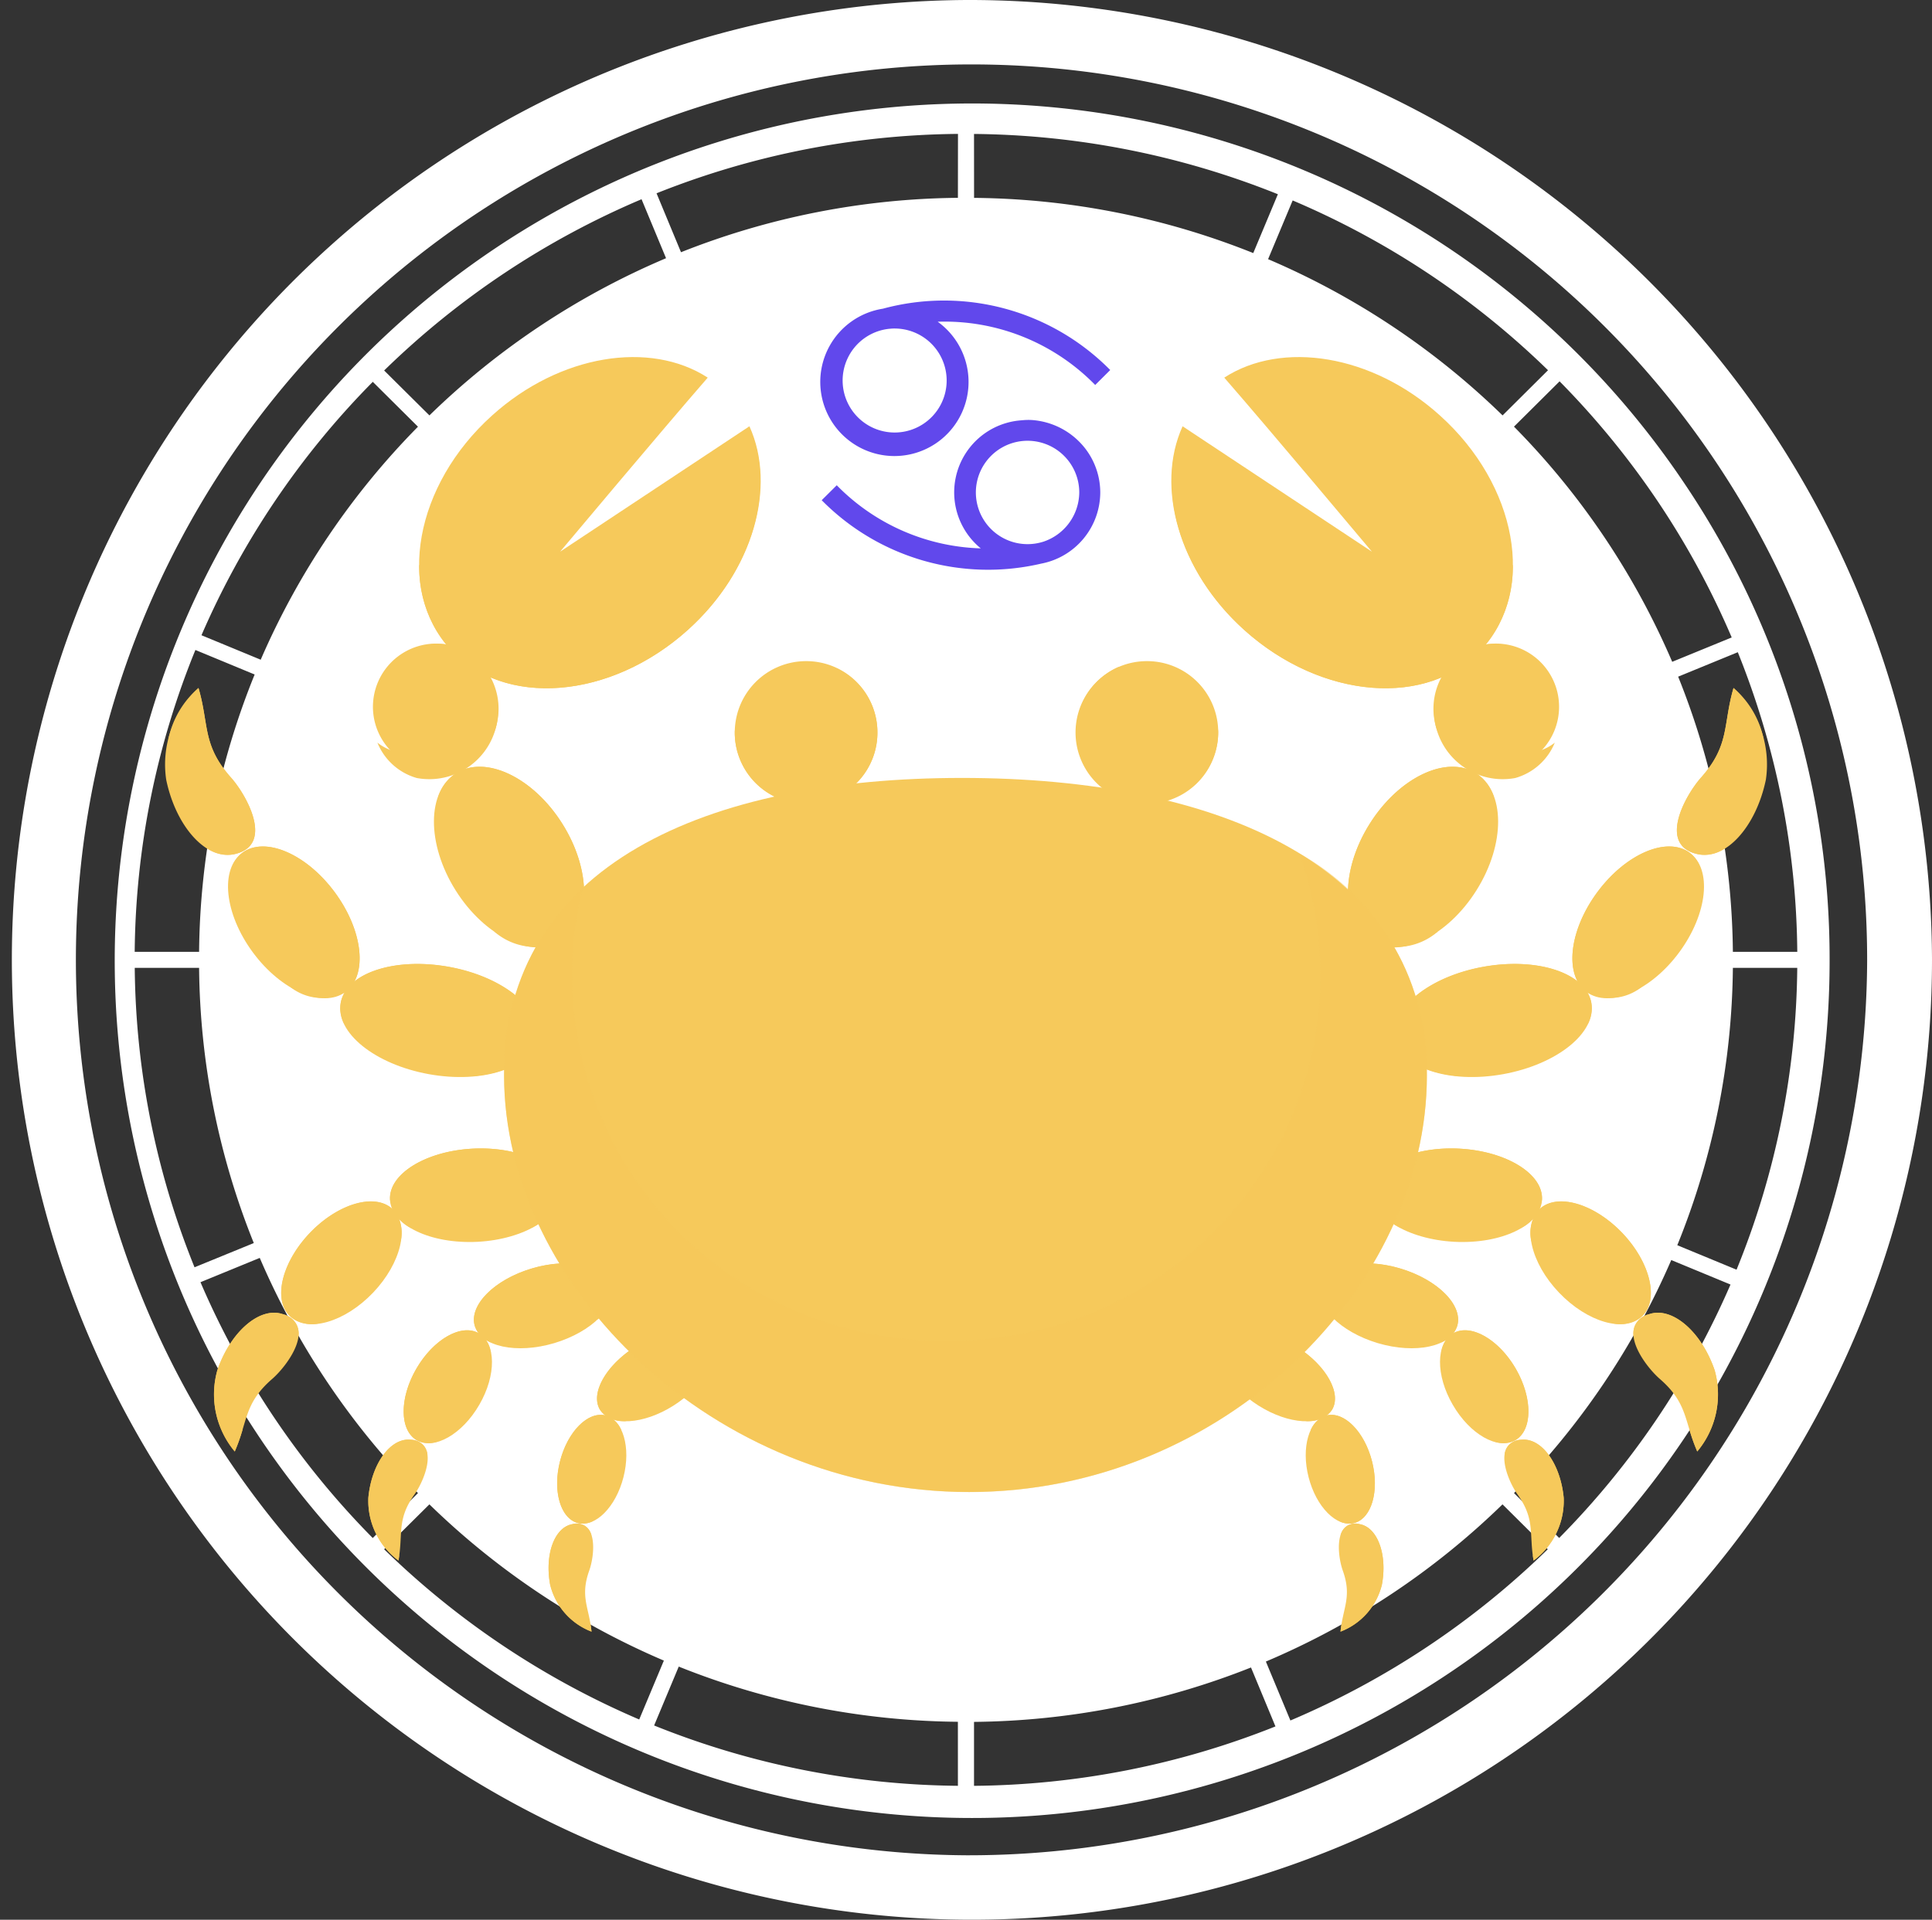 <svg id="Group_22353" data-name="Group 22353" xmlns="http://www.w3.org/2000/svg" width="80.494" height="80" viewBox="0 0 80.494 80">
  <rect x="0" y="0" width="80.494" height="80" fill="#333333" stroke="none"/>
  <g id="Group_6252" data-name="Group 6252" transform="translate(0 0)">
    <g id="Group_6251" data-name="Group 6251">
      <path id="Path_2526" data-name="Path 2526" d="M444.442,56.293a35.724,35.724,0,1,0,6.145,20A35.429,35.429,0,0,0,444.442,56.293Zm-43.353-11.7,1.02,2.456A32,32,0,0,0,392.25,53.6l-1.886-1.872A34.769,34.769,0,0,1,401.089,44.591Zm-11.2,7.606,1.884,1.872a31.81,31.81,0,0,0-6.552,9.71l-2.468-1.02A34.494,34.494,0,0,1,389.892,52.2ZM382.5,63.375l2.469,1.022a31.424,31.424,0,0,0-2.315,11.558h-2.683A34.074,34.074,0,0,1,382.5,63.375Zm-2.529,13.247h2.683a31.439,31.439,0,0,0,2.279,11.468L382.464,89.1A34.056,34.056,0,0,1,379.973,76.622Zm2.739,13.1,2.471-1.013a31.777,31.777,0,0,0,6.592,9.8l-1.884,1.873A34.506,34.506,0,0,1,382.712,89.722Zm7.652,11.129,1.887-1.872a31.981,31.981,0,0,0,9.769,6.511l-1.027,2.454A34.821,34.821,0,0,1,390.364,100.851Zm23.907,9.857a34.625,34.625,0,0,1-12.657-2.514l1.026-2.454a32.008,32.008,0,0,0,11.63,2.3Zm0-66.175A32.005,32.005,0,0,0,402.732,46.8l-1.019-2.456a34.633,34.633,0,0,1,12.559-2.475ZM449.24,75.955h-2.683a31.449,31.449,0,0,0-2.28-11.468l2.485-1.019A34.135,34.135,0,0,1,449.24,75.955Zm-5.909-18.916a34.334,34.334,0,0,1,3.177,5.814l-2.479,1.015a31.752,31.752,0,0,0-6.592-9.8l1.9-1.888A34.709,34.709,0,0,1,443.331,57.039Zm-4.476-5.322L436.962,53.6a31.976,31.976,0,0,0-9.77-6.511l1.024-2.447A34.637,34.637,0,0,1,438.855,51.717ZM414.94,41.871A34.771,34.771,0,0,1,427.6,44.383l-1.026,2.452a32.018,32.018,0,0,0-11.632-2.3Zm0,68.838v-2.665a32.046,32.046,0,0,0,11.54-2.267l1.019,2.456A34.634,34.634,0,0,1,414.94,110.709Zm13.182-2.722L427.1,105.53a32.015,32.015,0,0,0,9.859-6.551l1.885,1.872A34.775,34.775,0,0,1,428.122,107.986Zm11.2-7.606-1.884-1.873a31.824,31.824,0,0,0,6.552-9.71l2.468,1.021A34.518,34.518,0,0,1,439.32,100.38ZM446.71,89.2l-2.469-1.02a31.465,31.465,0,0,0,2.316-11.559h2.682A34.062,34.062,0,0,1,446.71,89.2Z" transform="translate(-374.359 -36.289)" fill="#fff"/>
      <path id="Path_2527" data-name="Path 2527" d="M413.52,35.176a40,40,0,1,0,40.246,40A40.124,40.124,0,0,0,413.52,35.176Zm0,77.314a37.315,37.315,0,1,1,37.544-37.315A37.431,37.431,0,0,1,413.52,112.49Z" transform="translate(-373.272 -35.176)" fill="#fff"/>
    </g>
  </g>
  <g id="Group_6291" data-name="Group 6291" transform="translate(6.868 14.88)">
    <g id="Group_6255" data-name="Group 6255" transform="translate(23.745 12.671)">
      <g id="Group_6253" data-name="Group 6253">
        <path id="Path_2528" data-name="Path 2528" d="M417.627,72.914a2.972,2.972,0,1,1-2.972-2.954A2.963,2.963,0,0,1,417.627,72.914Z" transform="translate(-411.683 -69.96)" fill="#f6c95b"/>
        <path id="Path_2529" data-name="Path 2529" d="M415.957,70.352a2.457,2.457,0,0,1-.221,3.191,2.5,2.5,0,0,1-3.484,0l-.109-.109a2.349,2.349,0,0,1-.441-.628c0,.064-.019.124-.019.189a2.972,2.972,0,1,0,4.274-2.643Z" transform="translate(-411.683 -70.041)" fill="#f6c95b" style="mix-blend-mode: multiply;isolation: isolate"/>
      </g>
      <g id="Group_6254" data-name="Group 6254" transform="translate(14.198)">
        <path id="Path_2530" data-name="Path 2530" d="M435.442,72.914a2.972,2.972,0,1,1-2.972-2.954A2.963,2.963,0,0,1,435.442,72.914Z" transform="translate(-429.498 -69.96)" fill="#f6c95b"/>
        <path id="Path_2531" data-name="Path 2531" d="M433.278,74.13a2.461,2.461,0,0,1-1.966-3.876,2.958,2.958,0,1,0,4.13,2.721c0-.067-.016-.13-.02-.2A2.227,2.227,0,0,1,433.278,74.13Z" transform="translate(-429.498 -70.021)" fill="#f6c95b" style="mix-blend-mode: multiply;isolation: isolate"/>
      </g>
    </g>
    <g id="Group_6271" data-name="Group 6271" transform="translate(41.934)">
      <g id="Group_6269" data-name="Group 6269">
        <g id="Group_6262" data-name="Group 6262">
          <g id="Group_6256" data-name="Group 6256">
            <path id="Path_2532" data-name="Path 2532" d="M444.641,77.9c-1.213,1.933-1.2,4.119.029,4.882s3.211-.187,4.424-2.12,1.2-4.12-.029-4.882S445.855,75.963,444.641,77.9Z" transform="translate(-436.38 -58.443)" fill="#f6c95b"/>
            <path id="Path_2533" data-name="Path 2533" d="M448.334,72.566a2.634,2.634,0,1,0,1.786-3.435A2.757,2.757,0,0,0,448.334,72.566Z" transform="translate(-437.291 -57.099)" fill="#f6c95b"/>
            <path id="Path_2534" data-name="Path 2534" d="M442.862,62.072s-4.281-5.106-6.151-7.252c2.4-1.556,6.161-.972,8.984,1.575,3.224,2.9,4.009,7.259,1.759,9.727s-6.692,2.115-9.913-.79c-2.736-2.464-3.708-5.971-2.566-8.485Z" transform="translate(-434.506 -53.963)" fill="#f6c95b"/>
          </g>
          <g id="Group_6257" data-name="Group 6257" transform="translate(9.303 13.79)">
            <path id="Path_2535" data-name="Path 2535" d="M449.874,86.015c2.255-.409,4.269.259,4.5,1.495s-1.418,2.568-3.673,2.976-4.269-.259-4.5-1.494S447.617,86.425,449.874,86.015Z" transform="translate(-446.179 -74.393)" fill="#f6c95b"/>
            <path id="Path_2536" data-name="Path 2536" d="M456.5,81.63c1.18-1.606,2.9-2.35,3.852-1.663s.755,2.547-.426,4.151-2.907,2.35-3.853,1.663S455.319,83.236,456.5,81.63Z" transform="translate(-448.066 -73.107)" fill="#f6c95b"/>
            <path id="Path_2537" data-name="Path 2537" d="M463.294,71.373c-.446,1.533-.145,2.375-1.352,3.732-.663.745-1.835,2.851-.107,3.2,1.15.232,2.4-1.158,2.806-3.107A4.341,4.341,0,0,0,463.294,71.373Z" transform="translate(-449.174 -71.373)" fill="#f6c95b"/>
          </g>
          <g id="Group_6261" data-name="Group 6261" transform="translate(2.041 32.978)">
            <g id="Group_6258" data-name="Group 6258" transform="translate(6.307)">
              <path id="Path_2538" data-name="Path 2538" d="M448.426,99.489c1.96.1,3.592-.681,3.652-1.753s-1.485-2.026-3.444-2.129-3.593.681-3.652,1.754S446.468,99.386,448.426,99.489Z" transform="translate(-444.981 -95.598)" fill="#f6c95b"/>
              <path id="Path_2539" data-name="Path 2539" d="M454.471,102.187c1.18,1.235,2.725,1.68,3.451.994s.363-2.242-.814-3.476-2.723-1.679-3.451-.994S453.292,100.953,454.471,102.187Z" transform="translate(-446.666 -96.178)" fill="#f6c95b"/>
              <path id="Path_2540" data-name="Path 2540" d="M461.323,110.021c-.548-1.251-.385-2-1.557-3.019-.645-.562-1.868-2.222-.441-2.7.949-.322,2.167.722,2.721,2.332A3.709,3.709,0,0,1,461.323,110.021Z" transform="translate(-447.759 -97.394)" fill="#f6c95b"/>
            </g>
            <g id="Group_6259" data-name="Group 6259" transform="translate(4.147 4.79)">
              <path id="Path_2541" data-name="Path 2541" d="M444.683,104.969c1.571.466,3.052.147,3.31-.711s-.806-1.933-2.374-2.4-3.051-.147-3.31.713S443.116,104.5,444.683,104.969Z" transform="translate(-442.271 -101.646)" fill="#f6c95b"/>
              <path id="Path_2542" data-name="Path 2542" d="M449.083,108.269c.711,1.232,1.877,1.894,2.6,1.48s.736-1.75.024-2.981-1.879-1.893-2.605-1.479S448.367,107.039,449.083,108.269Z" transform="translate(-443.546 -102.377)" fill="#f6c95b"/>
              <path id="Path_2543" data-name="Path 2543" d="M453.134,115.957c-.2-1.122.082-1.7-.669-2.754-.413-.581-1.078-2.167.174-2.281.834-.075,1.616,1.009,1.749,2.424A3.1,3.1,0,0,1,453.134,115.957Z" transform="translate(-444.229 -103.574)" fill="#f6c95b"/>
            </g>
            <g id="Group_6260" data-name="Group 6260" transform="translate(0 7.614)">
              <path id="Path_2544" data-name="Path 2544" d="M438.67,108.321c1.245.783,2.6.866,3.04.184s-.228-1.868-1.471-2.65-2.606-.863-3.039-.182S437.426,107.54,438.67,108.321Z" transform="translate(-437.067 -105.211)" fill="#f6c95b"/>
              <path id="Path_2545" data-name="Path 2545" d="M441.651,112.214c.317,1.239,1.164,2.093,1.893,1.91s1.066-1.337.749-2.575-1.164-2.092-1.894-1.91S441.333,110.976,441.651,112.214Z" transform="translate(-437.973 -106.126)" fill="#f6c95b"/>
              <path id="Path_2546" data-name="Path 2546" d="M443.333,119.839c.1-1.019.485-1.449.094-2.545-.215-.6-.4-2.137.709-1.933.741.135,1.154,1.263.922,2.52A2.807,2.807,0,0,1,443.333,119.839Z" transform="translate(-438.325 -107.317)" fill="#f6c95b"/>
            </g>
          </g>
        </g>
        <g id="Group_6263" data-name="Group 6263" transform="translate(0.021 3.306)" style="mix-blend-mode: multiply;isolation: isolate">
          <path id="Path_2547" data-name="Path 2547" d="M448.57,76.536a3.1,3.1,0,0,1,1.251.25,1.864,1.864,0,0,0-.755-1.008c-1.231-.764-3.211.186-4.425,2.12s-1.2,4.119.029,4.882a2.6,2.6,0,0,0,2.809-.394C444.7,81.372,445.057,76.536,448.57,76.536Z" transform="translate(-436.401 -61.749)" fill="#f6c95b"/>
          <path id="Path_2548" data-name="Path 2548" d="M452.012,73.607a2.091,2.091,0,0,1-2.078-2.065v-.109a2.087,2.087,0,0,1,2.029-2.059,2.494,2.494,0,0,0-1.843-.242,2.865,2.865,0,0,0,1.5,5.51,2.516,2.516,0,0,0,1.647-1.473A2.052,2.052,0,0,1,452.012,73.607Z" transform="translate(-437.312 -60.406)" fill="#f6c95b"/>
          <path id="Path_2549" data-name="Path 2549" d="M442.737,66.126c-5.213,0-7.842-3.974-7.9-7.99-.868,2.474.117,5.731,2.707,8.063,3.221,2.9,7.659,3.259,9.913.79a5.1,5.1,0,0,0,1.278-3.5A7.526,7.526,0,0,1,442.737,66.126Z" transform="translate(-434.531 -58.136)" fill="#f6c95b"/>
        </g>
        <g id="Group_6264" data-name="Group 6264" transform="translate(9.303 13.79)" style="mix-blend-mode: multiply;isolation: isolate">
          <path id="Path_2550" data-name="Path 2550" d="M451.6,86.789a2.754,2.754,0,0,1,2.624,1.616,1.43,1.43,0,0,0,.149-.9c-.227-1.236-2.241-1.9-4.5-1.495s-3.9,1.743-3.674,2.977c.158.857,1.185,1.43,2.549,1.571A2.943,2.943,0,0,1,451.6,86.789Z" transform="translate(-446.179 -74.393)" fill="#f6c95b"/>
          <path id="Path_2551" data-name="Path 2551" d="M460.527,80.472c.083,0,.154.018.233.024a1.343,1.343,0,0,0-.407-.528c-.947-.688-2.672.056-3.852,1.663s-1.374,3.464-.427,4.152a2.094,2.094,0,0,0,2.263-.2C456.848,83.891,457.577,80.472,460.527,80.472Z" transform="translate(-448.066 -73.107)" fill="#f6c95b"/>
          <path id="Path_2552" data-name="Path 2552" d="M464.554,73.524a3.824,3.824,0,0,0-1.26-2.151c-.446,1.533-.145,2.375-1.352,3.732-.663.745-1.835,2.851-.107,3.2a1.53,1.53,0,0,0,1.133-.275A3.1,3.1,0,0,1,464.554,73.524Z" transform="translate(-449.174 -71.373)" fill="#f6c95b"/>
        </g>
        <g id="Group_6268" data-name="Group 6268" transform="translate(2.048 32.978)" style="mix-blend-mode: multiply;isolation: isolate">
          <g id="Group_6265" data-name="Group 6265" transform="translate(6.3)">
            <path id="Path_2553" data-name="Path 2553" d="M448.634,95.607c-1.959-.1-3.593.681-3.652,1.754-.032.588.428,1.132,1.16,1.528a2.477,2.477,0,0,1,2.458-2.4h.111a2.479,2.479,0,0,1,2.462,2.439,1.574,1.574,0,0,0,.9-1.194C452.135,96.663,450.593,95.71,448.634,95.607Z" transform="translate(-444.981 -95.598)" fill="#f6c95b"/>
            <path id="Path_2554" data-name="Path 2554" d="M457.11,99.7c-1.18-1.235-2.723-1.679-3.451-.994a1.472,1.472,0,0,0-.334,1.348,2.423,2.423,0,0,1,1.257-.361h.11a2.479,2.479,0,0,1,2.463,2.448,2.417,2.417,0,0,1-.409,1.332,1.4,1.4,0,0,0,1.179-.3C458.654,102.5,458.288,100.939,457.11,99.7Z" transform="translate(-446.669 -96.178)" fill="#f6c95b"/>
            <path id="Path_2555" data-name="Path 2555" d="M462.046,106.629c-.554-1.609-1.772-2.653-2.721-2.332a.824.824,0,0,0-.657.924,2.872,2.872,0,0,1,.414-.04A2.464,2.464,0,0,1,461,109.124a7.672,7.672,0,0,0,.322.9A3.709,3.709,0,0,0,462.046,106.629Z" transform="translate(-447.759 -97.394)" fill="#f6c95b"/>
          </g>
          <g id="Group_6266" data-name="Group 6266" transform="translate(4.141 4.79)">
            <path id="Path_2556" data-name="Path 2556" d="M445.619,101.859c-1.568-.464-3.051-.147-3.31.713a1.465,1.465,0,0,0,.581,1.415,2.231,2.231,0,0,1,2.079-1.206,2.284,2.284,0,0,1,2.358,2.158,1.162,1.162,0,0,0,.665-.681C448.252,103.4,447.188,102.325,445.619,101.859Z" transform="translate(-442.272 -101.646)" fill="#f6c95b"/>
            <path id="Path_2557" data-name="Path 2557" d="M451.723,106.767c-.714-1.231-1.879-1.893-2.605-1.479a1.086,1.086,0,0,0-.479.685c0,.063-.016.121-.022.181.059,0,.112-.017.172-.017a2.448,2.448,0,0,1,2.084,3.678,1.091,1.091,0,0,0,.826-.068C452.424,109.333,452.435,108,451.723,106.767Z" transform="translate(-443.56 -102.377)" fill="#f6c95b"/>
            <path id="Path_2558" data-name="Path 2558" d="M454.391,113.346c-.132-1.415-.914-2.5-1.749-2.424a.691.691,0,0,0-.713.617c2.034.362,2.424,2.964,1.177,4.2.009.073.016.142.03.219A3.1,3.1,0,0,0,454.391,113.346Z" transform="translate(-444.232 -103.574)" fill="#f6c95b"/>
          </g>
          <g id="Group_6267" data-name="Group 6267" transform="translate(0 7.614)">
            <path id="Path_2559" data-name="Path 2559" d="M440.241,105.854c-1.244-.781-2.606-.863-3.039-.182a.952.952,0,0,0-.109.675,2.409,2.409,0,0,1,1.208-.309,2.376,2.376,0,0,1,2.342,2.92,1.208,1.208,0,0,0,1.069-.454C442.144,107.823,441.484,106.636,440.241,105.854Z" transform="translate(-437.076 -105.211)" fill="#f6c95b"/>
            <path id="Path_2560" data-name="Path 2560" d="M444.346,111.548c-.316-1.238-1.164-2.092-1.894-1.91a1.041,1.041,0,0,0-.657.612,2.517,2.517,0,0,1,1.167,3.785.933.933,0,0,0,.634.088C444.329,113.94,444.663,112.786,444.346,111.548Z" transform="translate(-438.034 -106.126)" fill="#f6c95b"/>
            <path id="Path_2561" data-name="Path 2561" d="M444.154,115.361a.628.628,0,0,0-.8.465,2.618,2.618,0,0,1,.037,3.721c-.016.093-.03.188-.041.291a2.807,2.807,0,0,0,1.725-1.958C445.308,116.624,444.895,115.5,444.154,115.361Z" transform="translate(-438.35 -107.317)" fill="#f6c95b"/>
          </g>
        </g>
      </g>
      <g id="Group_6270" data-name="Group 6270" transform="translate(7.909 2.053)" style="mix-blend-mode: screen;isolation: isolate">
        <path id="Path_2562" data-name="Path 2562" d="M447.606,59.1c-.293.266-.117.937.4,1.5s1.17.8,1.465.528.117-.937-.4-1.5S447.9,58.828,447.606,59.1Z" transform="translate(-445.046 -57.06)" fill="#f6c95b"/>
        <path id="Path_2563" data-name="Path 2563" d="M444.509,56.659c-.194.212-.02.686.389,1.055s.9.5,1.1.283.02-.685-.39-1.055S444.7,56.445,444.509,56.659Z" transform="translate(-444.43 -56.555)" fill="#f6c95b"/>
      </g>
    </g>
    <g id="Group_6288" data-name="Group 6288">
      <g id="Group_6286" data-name="Group 6286">
        <g id="Group_6278" data-name="Group 6278">
          <g id="Group_6272" data-name="Group 6272" transform="translate(8.604)">
            <path id="Path_2564" data-name="Path 2564" d="M401.31,77.9c1.213,1.933,1.2,4.119-.029,4.882s-3.212-.187-4.424-2.12-1.2-4.12.029-4.882S400.1,75.963,401.31,77.9Z" transform="translate(-393.349 -58.443)" fill="#f6c95b"/>
            <path id="Path_2565" data-name="Path 2565" d="M397.864,72.566a2.634,2.634,0,1,1-1.787-3.435A2.758,2.758,0,0,1,397.864,72.566Z" transform="translate(-392.686 -57.099)" fill="#f6c95b"/>
            <path id="Path_2566" data-name="Path 2566" d="M401.057,62.072s4.281-5.106,6.15-7.252c-2.4-1.556-6.16-.972-8.983,1.575-3.224,2.9-4.01,7.259-1.759,9.727s6.691,2.115,9.913-.79c2.736-2.464,3.708-5.971,2.566-8.485Z" transform="translate(-393.192 -53.963)" fill="#f6c95b"/>
          </g>
          <g id="Group_6273" data-name="Group 6273" transform="translate(0 13.79)">
            <path id="Path_2567" data-name="Path 2567" d="M395.579,86.015c-2.255-.409-4.268.259-4.5,1.495s1.418,2.568,3.673,2.976,4.268-.259,4.5-1.494S397.835,86.425,395.579,86.015Z" transform="translate(-383.752 -74.393)" fill="#f6c95b"/>
            <path id="Path_2568" data-name="Path 2568" d="M389.648,81.63c-1.18-1.606-2.9-2.35-3.852-1.663s-.755,2.547.426,4.151,2.907,2.35,3.853,1.663S390.83,83.236,389.648,81.63Z" transform="translate(-382.56 -73.107)" fill="#f6c95b"/>
            <path id="Path_2569" data-name="Path 2569" d="M383.291,71.373c.448,1.533.147,2.375,1.353,3.732.664.745,1.835,2.851.107,3.2-1.149.232-2.4-1.158-2.805-3.107A4.344,4.344,0,0,1,383.291,71.373Z" transform="translate(-381.889 -71.373)" fill="#f6c95b"/>
          </g>
          <g id="Group_6277" data-name="Group 6277" transform="translate(2.049 32.978)">
            <g id="Group_6274" data-name="Group 6274">
              <path id="Path_2570" data-name="Path 2570" d="M397.311,99.489c-1.961.1-3.594-.681-3.653-1.753s1.484-2.026,3.443-2.129,3.594.681,3.652,1.754S399.268,99.386,397.311,99.489Z" transform="translate(-386.327 -95.598)" fill="#f6c95b"/>
              <path id="Path_2571" data-name="Path 2571" d="M391.8,102.187c-1.18,1.235-2.724,1.68-3.452.994s-.363-2.242.816-3.476,2.724-1.679,3.451-.994S392.975,100.953,391.8,102.187Z" transform="translate(-385.172 -96.178)" fill="#f6c95b"/>
              <path id="Path_2572" data-name="Path 2572" d="M385.324,110.021c.547-1.251.384-2,1.557-3.019.645-.562,1.868-2.222.441-2.7-.95-.322-2.167.722-2.721,2.332A3.707,3.707,0,0,0,385.324,110.021Z" transform="translate(-384.46 -97.394)" fill="#f6c95b"/>
            </g>
            <g id="Group_6275" data-name="Group 6275" transform="translate(6.422 4.79)">
              <path id="Path_2573" data-name="Path 2573" d="M401.394,104.969c-1.572.466-3.052.147-3.31-.711s.805-1.933,2.374-2.4,3.05-.147,3.31.713S402.962,104.5,401.394,104.969Z" transform="translate(-393.64 -101.646)" fill="#f6c95b"/>
              <path id="Path_2574" data-name="Path 2574" d="M397.523,108.269c-.711,1.232-1.877,1.894-2.6,1.48s-.736-1.75-.022-2.981,1.878-1.893,2.6-1.479S398.239,107.039,397.523,108.269Z" transform="translate(-392.893 -102.377)" fill="#f6c95b"/>
              <path id="Path_2575" data-name="Path 2575" d="M393.78,115.957c.2-1.122-.083-1.7.667-2.754.413-.581,1.079-2.167-.174-2.281-.834-.075-1.617,1.009-1.749,2.424A3.1,3.1,0,0,0,393.78,115.957Z" transform="translate(-392.517 -103.574)" fill="#f6c95b"/>
            </g>
            <g id="Group_6276" data-name="Group 6276" transform="translate(13.938 7.614)">
              <path id="Path_2576" data-name="Path 2576" d="M407.658,108.321c-1.245.783-2.6.866-3.04.184s.227-1.868,1.471-2.65,2.606-.863,3.038-.182S408.9,107.54,407.658,108.321Z" transform="translate(-402.464 -105.211)" fill="#f6c95b"/>
              <path id="Path_2577" data-name="Path 2577" d="M405.16,112.214c-.317,1.239-1.164,2.093-1.892,1.91s-1.067-1.337-.75-2.575,1.164-2.092,1.894-1.91S405.478,110.976,405.16,112.214Z" transform="translate(-402.04 -106.126)" fill="#f6c95b"/>
              <path id="Path_2578" data-name="Path 2578" d="M403.738,119.839c-.1-1.019-.485-1.449-.094-2.545.216-.6.4-2.137-.709-1.933-.74.135-1.153,1.263-.921,2.52A2.807,2.807,0,0,0,403.738,119.839Z" transform="translate(-401.949 -107.317)" fill="#f6c95b"/>
            </g>
          </g>
        </g>
        <g id="Group_6285" data-name="Group 6285" transform="translate(0.144 3.306)" style="mix-blend-mode: multiply;isolation: isolate">
          <g id="Group_6279" data-name="Group 6279" transform="translate(8.708)">
            <path id="Path_2579" data-name="Path 2579" d="M397.426,76.536a3.107,3.107,0,0,0-1.252.25,1.869,1.869,0,0,1,.756-1.008c1.23-.764,3.211.186,4.425,2.12s1.2,4.119-.029,4.882a2.6,2.6,0,0,1-2.809-.394C401.295,81.372,400.938,76.536,397.426,76.536Z" transform="translate(-393.641 -61.749)" fill="#f6c95b"/>
            <path id="Path_2580" data-name="Path 2580" d="M394.249,73.607a2.091,2.091,0,0,0,2.078-2.065v-.109a2.087,2.087,0,0,0-2.029-2.059,2.494,2.494,0,0,1,1.843-.242,2.865,2.865,0,0,1-1.5,5.51A2.515,2.515,0,0,1,393,73.168,2.048,2.048,0,0,0,394.249,73.607Z" transform="translate(-392.996 -60.406)" fill="#f6c95b"/>
            <path id="Path_2581" data-name="Path 2581" d="M401.188,66.126c5.213,0,7.842-3.974,7.9-7.99.868,2.474-.117,5.731-2.707,8.063-3.221,2.9-7.659,3.259-9.913.79a5.1,5.1,0,0,1-1.279-3.5A7.529,7.529,0,0,0,401.188,66.126Z" transform="translate(-393.441 -58.136)" fill="#f6c95b"/>
          </g>
          <g id="Group_6280" data-name="Group 6280" transform="translate(0 10.485)">
            <path id="Path_2582" data-name="Path 2582" d="M393.856,86.789a2.753,2.753,0,0,0-2.624,1.616,1.424,1.424,0,0,1-.149-.9c.227-1.236,2.24-1.9,4.5-1.495s3.9,1.743,3.674,2.977c-.158.857-1.186,1.43-2.549,1.571A2.943,2.943,0,0,0,393.856,86.789Z" transform="translate(-383.896 -74.393)" fill="#f6c95b"/>
            <path id="Path_2583" data-name="Path 2583" d="M385.67,80.472c-.082,0-.152.018-.233.024a1.346,1.346,0,0,1,.408-.528c.947-.688,2.671.056,3.852,1.663s1.374,3.464.427,4.152a2.1,2.1,0,0,1-2.263-.2C389.35,83.891,388.621,80.472,385.67,80.472Z" transform="translate(-382.754 -73.107)" fill="#f6c95b"/>
            <path id="Path_2584" data-name="Path 2584" d="M382.07,73.524a3.826,3.826,0,0,1,1.258-2.151c.448,1.533.147,2.375,1.353,3.732.664.745,1.835,2.851.107,3.2a1.526,1.526,0,0,1-1.132-.275A3.1,3.1,0,0,0,382.07,73.524Z" transform="translate(-382.07 -71.373)" fill="#f6c95b"/>
          </g>
          <g id="Group_6284" data-name="Group 6284" transform="translate(1.905 29.672)">
            <g id="Group_6281" data-name="Group 6281">
              <path id="Path_2585" data-name="Path 2585" d="M397.1,95.607c1.959-.1,3.594.681,3.652,1.754.033.588-.427,1.132-1.16,1.528a2.477,2.477,0,0,0-2.458-2.4h-.11a2.48,2.48,0,0,0-2.462,2.439,1.572,1.572,0,0,1-.9-1.194C393.6,96.663,395.143,95.71,397.1,95.607Z" transform="translate(-386.327 -95.598)" fill="#f6c95b"/>
              <path id="Path_2586" data-name="Path 2586" d="M389.16,99.7c1.179-1.235,2.724-1.679,3.451-.994a1.472,1.472,0,0,1,.334,1.348,2.423,2.423,0,0,0-1.257-.361h-.11a2.479,2.479,0,0,0-2.463,2.448,2.412,2.412,0,0,0,.41,1.332,1.405,1.405,0,0,1-1.181-.3C387.616,102.5,387.981,100.939,389.16,99.7Z" transform="translate(-385.172 -96.178)" fill="#f6c95b"/>
              <path id="Path_2587" data-name="Path 2587" d="M384.6,106.629c.554-1.609,1.771-2.653,2.721-2.332a.824.824,0,0,1,.657.924,2.875,2.875,0,0,0-.415-.04,2.464,2.464,0,0,0-1.917,3.944,7.707,7.707,0,0,1-.322.9A3.707,3.707,0,0,1,384.6,106.629Z" transform="translate(-384.46 -97.394)" fill="#f6c95b"/>
            </g>
            <g id="Group_6282" data-name="Group 6282" transform="translate(6.422 4.79)">
              <path id="Path_2588" data-name="Path 2588" d="M400.458,101.859c1.568-.464,3.05-.147,3.31.713a1.467,1.467,0,0,1-.581,1.415,2.23,2.23,0,0,0-2.078-1.206,2.285,2.285,0,0,0-2.359,2.158,1.162,1.162,0,0,1-.665-.681C397.825,103.4,398.889,102.325,400.458,101.859Z" transform="translate(-393.64 -101.646)" fill="#f6c95b"/>
              <path id="Path_2589" data-name="Path 2589" d="M394.9,106.767c.713-1.231,1.878-1.893,2.6-1.479a1.083,1.083,0,0,1,.478.685c0,.063.017.121.022.181-.06,0-.112-.017-.172-.017a2.448,2.448,0,0,0-2.084,3.678,1.093,1.093,0,0,1-.826-.068C394.2,109.333,394.184,108,394.9,106.767Z" transform="translate(-392.893 -102.377)" fill="#f6c95b"/>
              <path id="Path_2590" data-name="Path 2590" d="M392.525,113.346c.131-1.415.914-2.5,1.749-2.424a.691.691,0,0,1,.713.617c-2.035.362-2.424,2.964-1.177,4.2-.009.073-.016.142-.029.219A3.1,3.1,0,0,1,392.525,113.346Z" transform="translate(-392.517 -103.574)" fill="#f6c95b"/>
            </g>
            <g id="Group_6283" data-name="Group 6283" transform="translate(13.938 7.614)">
              <path id="Path_2591" data-name="Path 2591" d="M406.089,105.854c1.244-.781,2.606-.863,3.038-.182a.948.948,0,0,1,.11.675,2.41,2.41,0,0,0-1.208-.309,2.376,2.376,0,0,0-2.342,2.92,1.207,1.207,0,0,1-1.069-.454C404.185,107.823,404.845,106.636,406.089,105.854Z" transform="translate(-402.464 -105.211)" fill="#f6c95b"/>
              <path id="Path_2592" data-name="Path 2592" d="M402.518,111.548c.316-1.238,1.164-2.092,1.894-1.91a1.043,1.043,0,0,1,.657.612,2.516,2.516,0,0,0-1.167,3.785.932.932,0,0,1-.634.088C402.536,113.94,402.2,112.786,402.518,111.548Z" transform="translate(-402.04 -106.126)" fill="#f6c95b"/>
              <path id="Path_2593" data-name="Path 2593" d="M402.935,115.361a.627.627,0,0,1,.8.465,2.618,2.618,0,0,0-.036,3.721c.016.093.03.188.041.291a2.807,2.807,0,0,1-1.725-1.958C401.782,116.624,402.194,115.5,402.935,115.361Z" transform="translate(-401.949 -107.317)" fill="#f6c95b"/>
            </g>
          </g>
        </g>
      </g>
      <g id="Group_6287" data-name="Group 6287" transform="translate(12.35 2.053)" style="mix-blend-mode: screen;isolation: isolate">
        <path id="Path_2594" data-name="Path 2594" d="M399.392,59.1c.293.266.117.937-.4,1.5s-1.171.8-1.466.528-.116-.937.394-1.5S399.1,58.828,399.392,59.1Z" transform="translate(-397.386 -57.06)" fill="#f6c95b"/>
        <path id="Path_2595" data-name="Path 2595" d="M402.618,56.659c.194.212.02.686-.389,1.055s-.9.5-1.1.283-.02-.685.39-1.055S402.423,56.445,402.618,56.659Z" transform="translate(-398.131 -56.555)" fill="#f6c95b"/>
      </g>
    </g>
    <g id="Group_6290" data-name="Group 6290" transform="translate(14.133 17.541)">
      <path id="Path_2596" data-name="Path 2596" d="M438.07,88.505c0,8.781-8.454,17.357-19.072,17.357s-19.376-8.576-19.376-17.357,8.457-12.4,19.074-12.4S438.07,79.725,438.07,88.505Z" transform="translate(-399.622 -76.108)" fill="#f6c95b"/>
      <path id="Path_2597" data-name="Path 2597" d="M432.755,80.075a15.091,15.091,0,0,1-3.623,15.831,15.488,15.488,0,0,1-10.872,4.475h-.44a15.488,15.488,0,0,1-10.872-4.475,15.3,15.3,0,0,1-4.5-10.8,15.125,15.125,0,0,1,.45-3.583,10.232,10.232,0,0,0-3.272,7.811c0,8.781,8.76,17.357,19.376,17.357S438.07,98.111,438.07,89.33A10.342,10.342,0,0,0,432.755,80.075Z" transform="translate(-399.622 -76.933)" fill="#f6c95b" opacity="0.5" style="mix-blend-mode: multiply;isolation: isolate"/>
      <g id="Group_6289" data-name="Group 6289" transform="translate(26.902 2.48)" style="mix-blend-mode: screen;isolation: isolate">
        <path id="Path_2598" data-name="Path 2598" d="M437,81.068c-.224.327.1.939.736,1.366s1.325.505,1.551.175-.107-.939-.736-1.366S437.223,80.739,437,81.068Z" transform="translate(-434.098 -79.577)" fill="#f6c95b"/>
        <path id="Path_2599" data-name="Path 2599" d="M433.412,79.423c-.138.251.141.672.624.936s.992.276,1.133.023-.14-.672-.625-.937S433.552,79.169,433.412,79.423Z" transform="translate(-433.377 -79.239)" fill="#f6c95b"/>
      </g>
    </g>
  </g>
  <g id="Group_6293" data-name="Group 6293" transform="translate(34.237 12.526)">
    <g id="Group_6292" data-name="Group 6292">
      <path id="Path_2600" data-name="Path 2600" d="M427.624,54.508l.626-.623a9.728,9.728,0,0,0-9.471-2.556l0,0a3.089,3.089,0,1,0,2.282.543A8.771,8.771,0,0,1,427.624,54.508Zm-8.35-2.353a2.167,2.167,0,1,1-.224.011v0l.013,0C419.133,52.158,419.2,52.154,419.275,52.154Z" transform="translate(-416.231 -50.991)" fill="#6148ec"/>
      <path id="Path_2601" data-name="Path 2601" d="M427.835,60.294a3.009,3.009,0,0,0-.609-1.811,3.086,3.086,0,0,0-2.264-1.211,2.5,2.5,0,0,0-.327.006c-.081.007-.163.013-.245.023a2.944,2.944,0,0,0-.481.1,3.011,3.011,0,0,0-1.053,5.221,8.756,8.756,0,0,1-6-2.63l-.627.623a9.736,9.736,0,0,0,9.143,2.643A3.03,3.03,0,0,0,427.835,60.294Zm-2.4,2.058a2.154,2.154,0,1,1,1.525-2.058A2.184,2.184,0,0,1,425.438,62.352Z" transform="translate(-416.231 -52.296)" fill="#6148ec"/>
    </g>
  </g>
</svg>
